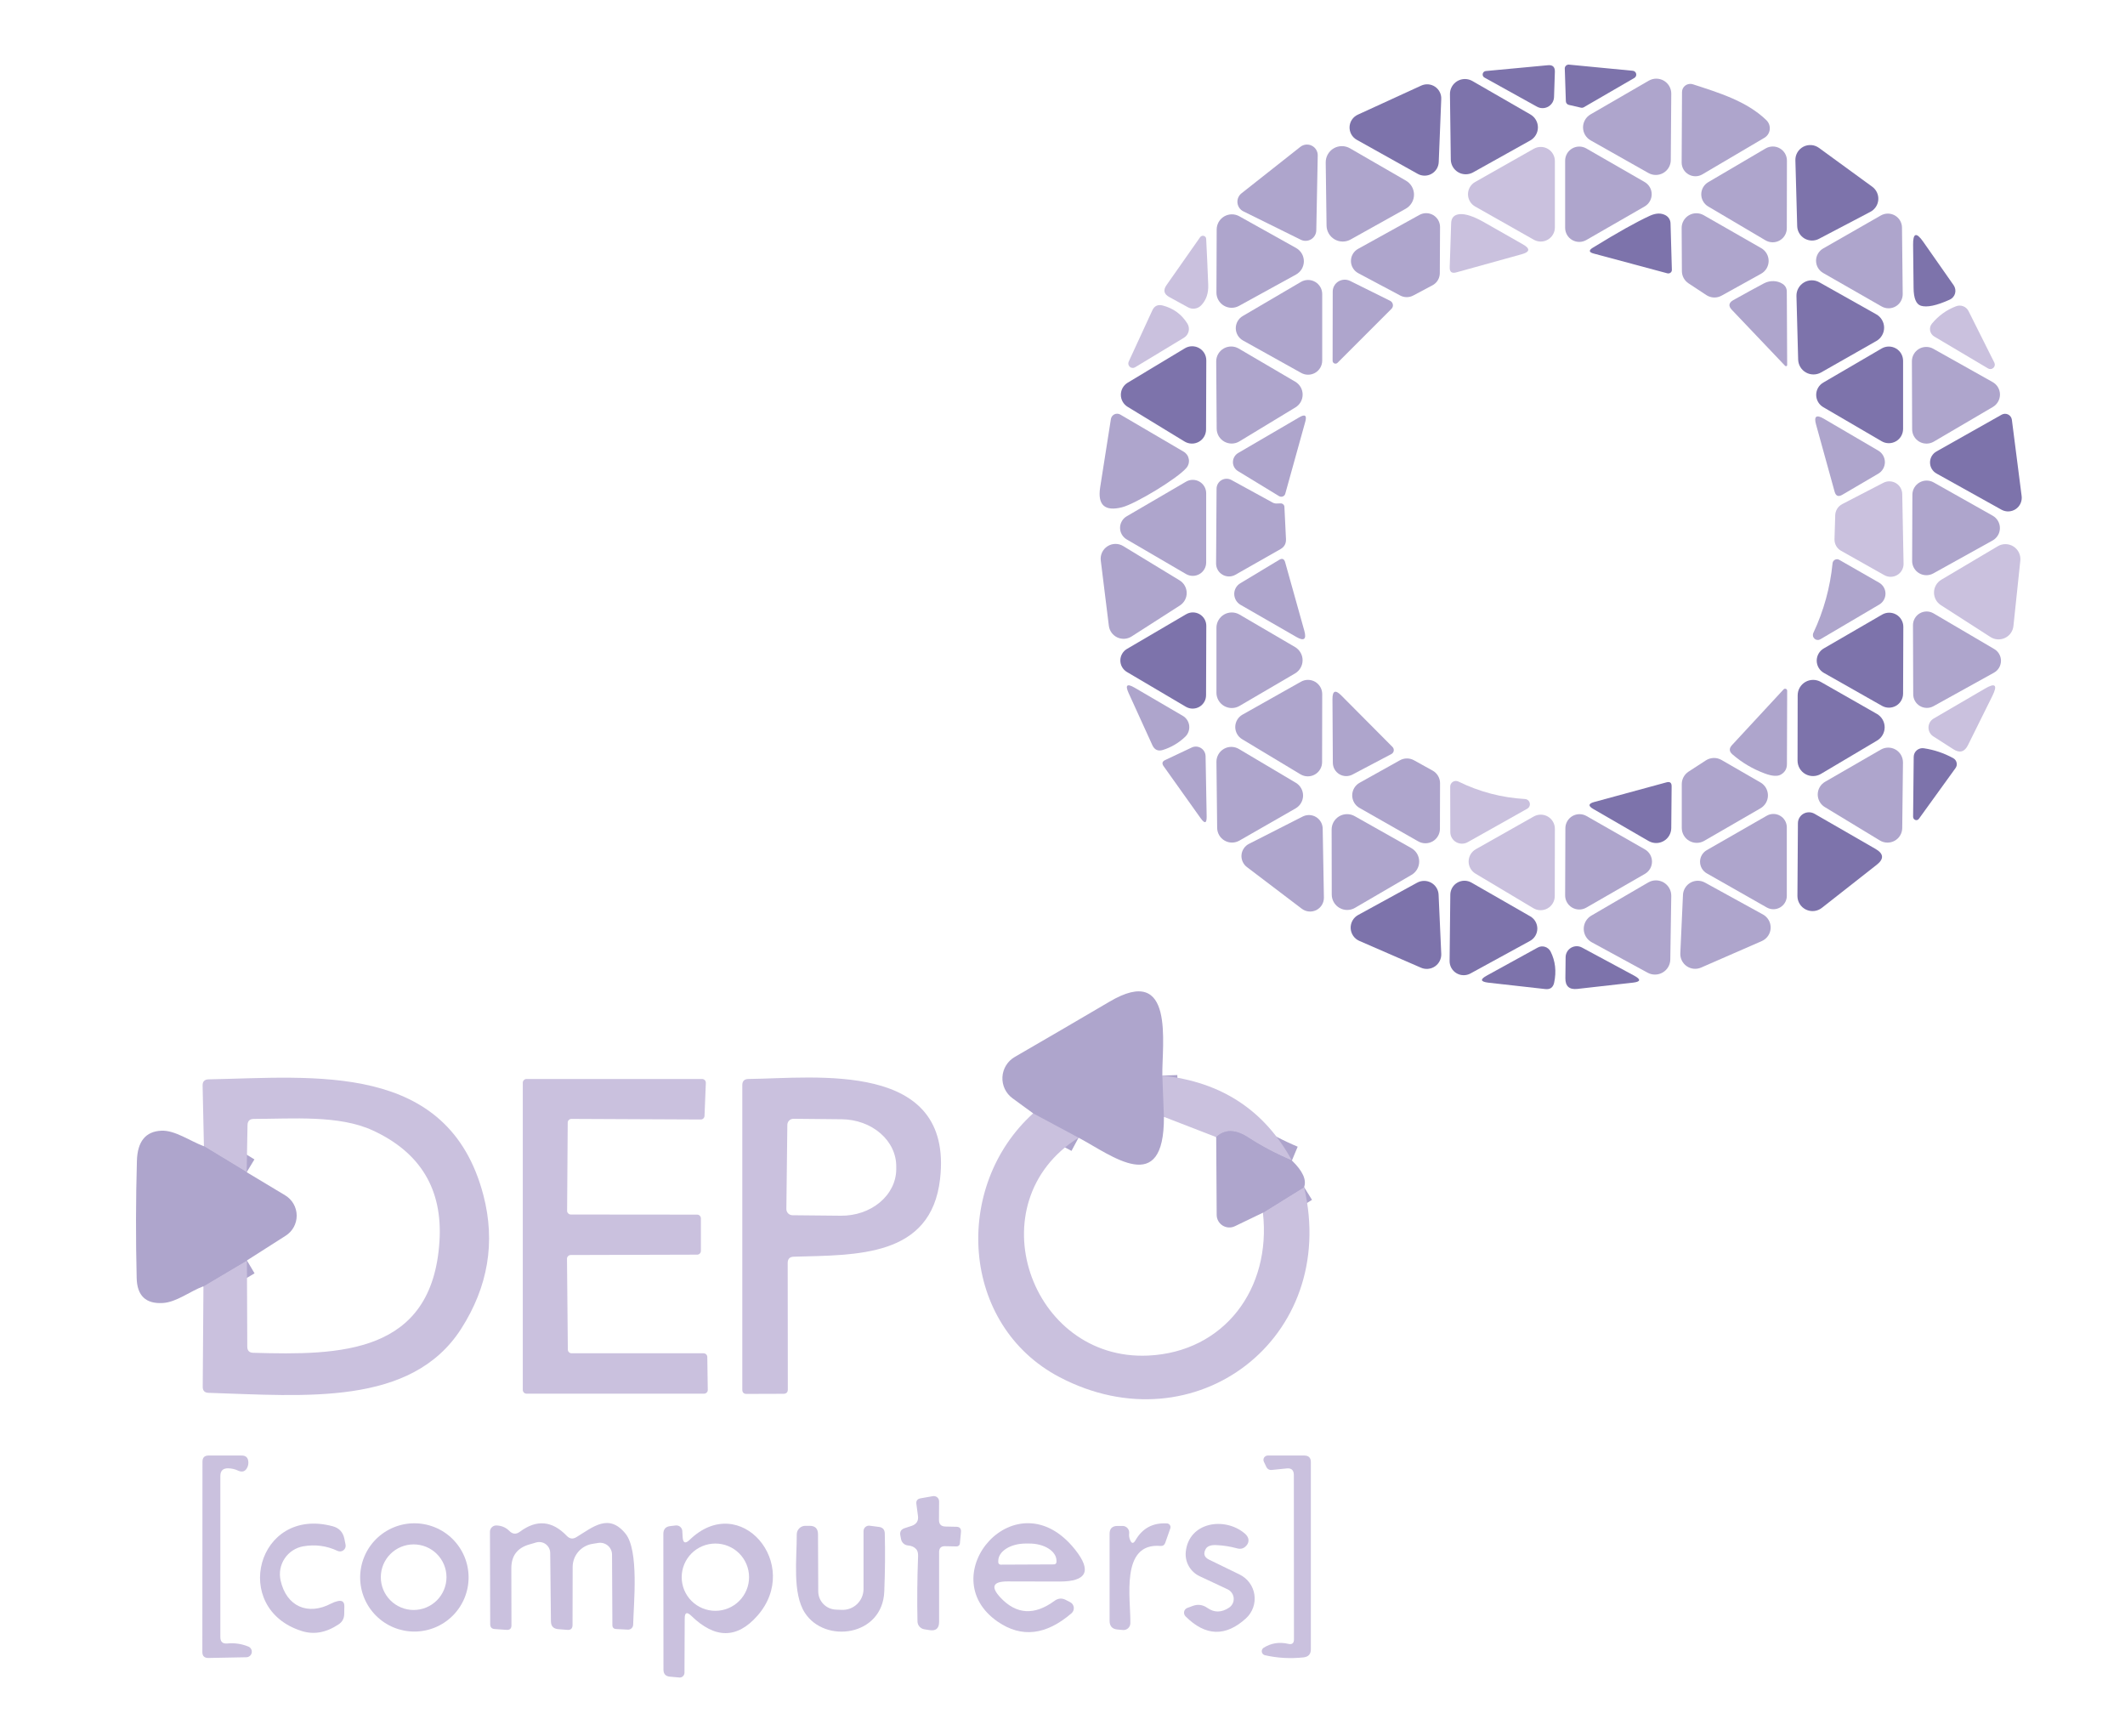 <svg width="142" height="116" viewBox="0 0 142 116" fill="none" xmlns="http://www.w3.org/2000/svg">
<path d="M77.672 71.864L77.777 74.619" stroke="#AEA5CC" stroke-width="2"/>
<path d="M72.073 76.012L69.04 74.385" stroke="#AEA5CC" stroke-width="2"/>
<path d="M86.33 77.535C85.302 77.105 84.337 76.598 83.433 76.012C82.567 75.443 81.847 75.43 81.271 75.972" stroke="#AEA5CC" stroke-width="2"/>
<path d="M84.393 81.023L87.145 79.315" stroke="#AEA5CC" stroke-width="2"/>
<path d="M13.595 85.937L16.5 84.213" stroke="#AEA5CC" stroke-width="2"/>
<path d="M16.483 78.316L13.627 76.584" stroke="#AEA5CC" stroke-width="2"/>
<path d="M99.206 5.188C99.16 5.165 99.122 5.128 99.099 5.081C99.076 5.035 99.07 4.983 99.08 4.932C99.09 4.881 99.117 4.836 99.156 4.802C99.194 4.768 99.244 4.748 99.295 4.745L103.434 4.358C103.757 4.326 103.913 4.473 103.902 4.801L103.846 6.493C103.84 6.623 103.801 6.75 103.733 6.861C103.664 6.972 103.568 7.064 103.454 7.128C103.34 7.191 103.212 7.225 103.081 7.225C102.951 7.226 102.822 7.192 102.708 7.129L99.206 5.188Z" fill="#7D73AB"/>
<path d="M109.219 5.204L105.83 7.169C105.774 7.2 105.707 7.209 105.645 7.194L104.838 7.008C104.782 6.996 104.732 6.966 104.696 6.922C104.659 6.878 104.638 6.824 104.636 6.767L104.564 4.584C104.562 4.547 104.569 4.51 104.583 4.477C104.597 4.443 104.618 4.412 104.645 4.387C104.671 4.362 104.703 4.343 104.738 4.331C104.773 4.319 104.809 4.314 104.846 4.318L109.114 4.729C109.167 4.735 109.217 4.758 109.257 4.794C109.296 4.83 109.324 4.877 109.335 4.929C109.347 4.981 109.342 5.036 109.321 5.085C109.3 5.134 109.265 5.176 109.219 5.204Z" fill="#7D73AB"/>
<path d="M102.256 9.385L98.432 11.52C98.28 11.603 98.11 11.646 97.937 11.644C97.764 11.642 97.594 11.596 97.445 11.509C97.295 11.422 97.171 11.298 97.083 11.149C96.996 10.999 96.949 10.83 96.947 10.658L96.891 6.291C96.888 6.115 96.933 5.941 97.02 5.787C97.107 5.634 97.233 5.506 97.385 5.417C97.538 5.327 97.711 5.28 97.888 5.279C98.065 5.279 98.238 5.325 98.391 5.413L102.264 7.645C102.418 7.732 102.546 7.859 102.635 8.013C102.723 8.166 102.77 8.34 102.769 8.517C102.768 8.694 102.72 8.868 102.63 9.02C102.54 9.173 102.411 9.298 102.256 9.385Z" fill="#7D73AB"/>
<path d="M111.68 6.259L111.648 10.69C111.648 10.864 111.602 11.036 111.515 11.187C111.428 11.339 111.303 11.465 111.152 11.553C111 11.641 110.829 11.688 110.654 11.689C110.479 11.69 110.307 11.646 110.155 11.56L106.29 9.377C106.137 9.29 106.01 9.164 105.921 9.013C105.832 8.861 105.785 8.689 105.784 8.513C105.784 8.337 105.829 8.165 105.917 8.012C106.004 7.86 106.13 7.733 106.282 7.645L110.179 5.389C110.332 5.301 110.505 5.255 110.681 5.255C110.857 5.256 111.03 5.302 111.182 5.39C111.334 5.479 111.46 5.605 111.548 5.758C111.635 5.911 111.681 6.083 111.68 6.259Z" fill="#AEA5CC"/>
<path d="M94.737 11.616L90.67 9.344C90.517 9.26 90.39 9.135 90.304 8.983C90.218 8.831 90.176 8.657 90.182 8.483C90.189 8.308 90.244 8.139 90.342 7.994C90.439 7.848 90.576 7.733 90.735 7.661L94.971 5.719C95.118 5.652 95.279 5.623 95.441 5.635C95.602 5.648 95.757 5.702 95.891 5.791C96.026 5.881 96.135 6.004 96.208 6.148C96.282 6.292 96.317 6.452 96.31 6.614L96.141 10.835C96.133 10.995 96.085 11.152 96.001 11.289C95.916 11.425 95.798 11.538 95.657 11.617C95.516 11.695 95.358 11.736 95.197 11.736C95.036 11.736 94.877 11.695 94.737 11.616Z" fill="#7D73AB"/>
<path d="M113.124 5.631C114.826 6.187 116.722 6.751 118.037 8.031C118.12 8.112 118.183 8.21 118.221 8.319C118.26 8.427 118.273 8.543 118.26 8.656C118.246 8.77 118.207 8.879 118.145 8.975C118.082 9.07 117.999 9.15 117.9 9.208L113.761 11.648C113.622 11.731 113.463 11.775 113.301 11.776C113.138 11.777 112.979 11.736 112.838 11.656C112.697 11.575 112.58 11.46 112.498 11.32C112.417 11.18 112.374 11.021 112.374 10.859L112.398 6.154C112.397 6.068 112.417 5.982 112.456 5.905C112.496 5.827 112.553 5.76 112.624 5.709C112.695 5.658 112.777 5.624 112.864 5.611C112.951 5.597 113.04 5.604 113.124 5.631Z" fill="#AEA5CC"/>
<path d="M82.965 12.913L86.894 9.812C87.001 9.728 87.13 9.676 87.266 9.662C87.401 9.648 87.538 9.673 87.659 9.734C87.781 9.795 87.883 9.889 87.953 10.005C88.024 10.122 88.059 10.256 88.056 10.392L87.959 15.386C87.957 15.507 87.924 15.626 87.864 15.731C87.803 15.837 87.717 15.925 87.613 15.988C87.509 16.05 87.391 16.086 87.269 16.09C87.148 16.095 87.027 16.069 86.918 16.014L83.086 14.121C82.977 14.067 82.884 13.987 82.815 13.887C82.746 13.787 82.703 13.671 82.691 13.551C82.679 13.43 82.698 13.308 82.746 13.197C82.794 13.085 82.869 12.988 82.965 12.913Z" fill="#AEA5CC"/>
<path d="M93.938 13.944L90.259 15.998C90.095 16.091 89.91 16.139 89.723 16.138C89.535 16.138 89.35 16.088 89.187 15.995C89.025 15.901 88.889 15.767 88.794 15.605C88.699 15.443 88.647 15.26 88.645 15.072L88.589 10.859C88.586 10.668 88.634 10.48 88.728 10.314C88.821 10.147 88.958 10.009 89.122 9.912C89.287 9.816 89.475 9.764 89.666 9.764C89.857 9.763 90.045 9.813 90.21 9.908L93.946 12.067C94.112 12.162 94.249 12.299 94.345 12.464C94.44 12.63 94.49 12.817 94.489 13.008C94.488 13.199 94.437 13.386 94.34 13.55C94.243 13.715 94.104 13.851 93.938 13.944Z" fill="#AEA5CC"/>
<path d="M102.49 16.014L98.577 13.799C98.431 13.717 98.309 13.598 98.225 13.454C98.14 13.309 98.096 13.145 98.096 12.977C98.096 12.81 98.14 12.646 98.225 12.502C98.309 12.357 98.431 12.238 98.577 12.156L102.49 9.941C102.634 9.859 102.797 9.816 102.962 9.817C103.128 9.817 103.29 9.862 103.433 9.945C103.576 10.028 103.695 10.147 103.777 10.291C103.86 10.434 103.903 10.597 103.902 10.762V15.193C103.903 15.358 103.86 15.521 103.777 15.664C103.695 15.808 103.576 15.927 103.433 16.01C103.29 16.093 103.128 16.138 102.962 16.138C102.797 16.139 102.634 16.096 102.49 16.014Z" fill="#CAC1DE"/>
<path d="M106 9.916L109.905 12.164C110.047 12.247 110.165 12.366 110.247 12.508C110.329 12.651 110.372 12.813 110.372 12.977C110.372 13.142 110.329 13.304 110.247 13.447C110.165 13.589 110.047 13.708 109.905 13.791L106 16.039C105.857 16.12 105.694 16.163 105.53 16.163C105.365 16.162 105.203 16.119 105.06 16.036C104.917 15.954 104.798 15.836 104.716 15.694C104.633 15.551 104.589 15.39 104.588 15.225V10.73C104.589 10.565 104.633 10.404 104.716 10.261C104.798 10.119 104.917 10.001 105.06 9.919C105.203 9.836 105.365 9.793 105.53 9.792C105.694 9.792 105.857 9.835 106 9.916Z" fill="#AEA5CC"/>
<path d="M117.973 16.055L114.14 13.791C114 13.707 113.885 13.588 113.805 13.445C113.725 13.303 113.683 13.143 113.684 12.979C113.685 12.816 113.728 12.656 113.809 12.514C113.891 12.373 114.008 12.255 114.149 12.172L117.989 9.916C118.133 9.832 118.297 9.788 118.463 9.788C118.63 9.787 118.794 9.831 118.938 9.915C119.083 9.998 119.202 10.118 119.285 10.263C119.368 10.408 119.41 10.572 119.409 10.738L119.401 15.241C119.402 15.408 119.358 15.572 119.274 15.717C119.191 15.862 119.07 15.981 118.925 16.064C118.78 16.147 118.615 16.19 118.448 16.188C118.28 16.186 118.116 16.14 117.973 16.055Z" fill="#AEA5CC"/>
<path d="M120.095 15.104L119.974 10.714C119.968 10.528 120.014 10.344 120.108 10.183C120.202 10.022 120.339 9.891 120.504 9.804C120.669 9.718 120.855 9.679 121.041 9.693C121.227 9.707 121.405 9.774 121.555 9.884L125.113 12.478C125.249 12.578 125.357 12.71 125.427 12.863C125.497 13.016 125.527 13.184 125.514 13.351C125.501 13.519 125.446 13.681 125.353 13.821C125.26 13.961 125.133 14.076 124.984 14.154L121.547 15.958C121.398 16.036 121.231 16.075 121.062 16.071C120.894 16.067 120.729 16.019 120.583 15.934C120.438 15.848 120.317 15.727 120.232 15.582C120.146 15.437 120.099 15.273 120.095 15.104Z" fill="#7D73AB"/>
<path d="M82.82 14.452L86.612 16.57C86.769 16.659 86.9 16.788 86.991 16.944C87.082 17.101 87.129 17.278 87.129 17.459C87.128 17.639 87.079 17.817 86.987 17.972C86.894 18.127 86.762 18.255 86.604 18.343L82.796 20.437C82.64 20.523 82.465 20.566 82.288 20.564C82.111 20.561 81.937 20.512 81.785 20.422C81.632 20.331 81.506 20.203 81.418 20.048C81.331 19.894 81.286 19.72 81.287 19.543L81.303 15.338C81.303 15.16 81.349 14.986 81.437 14.831C81.525 14.677 81.653 14.549 81.806 14.459C81.96 14.37 82.134 14.322 82.312 14.32C82.49 14.319 82.665 14.364 82.82 14.452Z" fill="#AEA5CC"/>
<path d="M95.713 19.067L94.438 19.744C94.304 19.815 94.154 19.853 94.002 19.853C93.85 19.853 93.701 19.815 93.567 19.744L90.767 18.254C90.62 18.176 90.496 18.059 90.41 17.917C90.323 17.775 90.276 17.612 90.275 17.445C90.273 17.279 90.316 17.115 90.4 16.971C90.484 16.827 90.605 16.708 90.751 16.627L94.858 14.355C94.999 14.278 95.158 14.239 95.319 14.242C95.48 14.245 95.637 14.29 95.775 14.372C95.914 14.454 96.028 14.571 96.108 14.71C96.187 14.85 96.229 15.008 96.229 15.169L96.213 18.254C96.212 18.422 96.164 18.587 96.076 18.73C95.988 18.873 95.862 18.99 95.713 19.067Z" fill="#AEA5CC"/>
<path d="M99.109 14.814C100.045 15.346 100.927 15.848 101.756 16.32C102.272 16.61 102.245 16.833 101.675 16.989L97.318 18.198C97.012 18.283 96.864 18.168 96.875 17.851L96.971 14.911C96.982 14.54 97.176 14.339 97.552 14.307C97.934 14.28 98.453 14.449 99.109 14.814Z" fill="#CAC1DE"/>
<path d="M106.444 16.546C108.084 15.537 109.356 14.825 110.26 14.411C110.663 14.229 111.013 14.221 111.309 14.387C111.405 14.442 111.485 14.52 111.541 14.614C111.598 14.709 111.629 14.817 111.631 14.927L111.72 18.028C111.722 18.064 111.714 18.1 111.699 18.133C111.684 18.166 111.661 18.195 111.632 18.217C111.603 18.24 111.569 18.256 111.532 18.263C111.496 18.271 111.458 18.271 111.422 18.262L106.5 16.941C106.172 16.855 106.153 16.723 106.444 16.546Z" fill="#7D73AB"/>
<path d="M113.85 14.379L117.69 16.578C117.843 16.665 117.969 16.791 118.056 16.942C118.143 17.094 118.188 17.266 118.187 17.441C118.185 17.616 118.137 17.787 118.047 17.937C117.957 18.087 117.828 18.21 117.674 18.294L115.044 19.752C114.886 19.84 114.707 19.883 114.526 19.876C114.345 19.869 114.17 19.812 114.019 19.712L112.833 18.931C112.698 18.842 112.587 18.721 112.51 18.579C112.432 18.437 112.391 18.279 112.39 18.117L112.374 15.233C112.373 15.06 112.418 14.89 112.504 14.741C112.591 14.591 112.715 14.466 112.864 14.38C113.014 14.293 113.184 14.248 113.357 14.248C113.53 14.247 113.7 14.293 113.85 14.379Z" fill="#AEA5CC"/>
<path d="M121.829 16.602L125.686 14.395C125.829 14.314 125.99 14.271 126.154 14.271C126.318 14.271 126.48 14.314 126.622 14.395C126.765 14.477 126.884 14.594 126.967 14.735C127.051 14.876 127.096 15.037 127.098 15.201L127.146 19.639C127.149 19.807 127.107 19.971 127.025 20.117C126.943 20.263 126.824 20.384 126.679 20.469C126.535 20.553 126.37 20.598 126.203 20.598C126.035 20.598 125.871 20.553 125.726 20.469L121.829 18.238C121.685 18.155 121.565 18.036 121.482 17.893C121.399 17.749 121.355 17.586 121.355 17.42C121.355 17.254 121.399 17.091 121.482 16.948C121.565 16.804 121.685 16.685 121.829 16.602Z" fill="#AEA5CC"/>
<path d="M80.738 19.027C80.76 19.591 80.604 20.048 80.27 20.397C80.16 20.514 80.013 20.591 79.854 20.615C79.695 20.64 79.532 20.611 79.391 20.534L78.141 19.849C77.775 19.65 77.713 19.382 77.955 19.043L80.198 15.845C80.226 15.808 80.264 15.78 80.309 15.764C80.353 15.749 80.401 15.748 80.445 15.76C80.489 15.772 80.528 15.798 80.556 15.834C80.584 15.869 80.6 15.913 80.601 15.958C80.65 16.903 80.695 17.926 80.738 19.027Z" fill="#CAC1DE"/>
<path d="M128.51 16.143L130.551 19.059C130.605 19.138 130.641 19.227 130.658 19.321C130.674 19.414 130.669 19.51 130.645 19.602C130.62 19.693 130.576 19.777 130.515 19.849C130.454 19.921 130.379 19.979 130.293 20.018C129.416 20.416 128.773 20.552 128.365 20.429C128.042 20.327 127.878 19.929 127.872 19.237C127.862 18.286 127.851 17.328 127.84 16.361C127.829 15.566 128.053 15.493 128.51 16.143Z" fill="#7D73AB"/>
<path d="M88.355 19.648V24.094C88.354 24.258 88.311 24.419 88.229 24.562C88.148 24.704 88.03 24.823 87.888 24.906C87.746 24.989 87.585 25.033 87.421 25.035C87.256 25.037 87.094 24.996 86.951 24.916L83.062 22.749C82.917 22.668 82.796 22.55 82.711 22.407C82.626 22.264 82.581 22.102 82.579 21.936C82.578 21.77 82.62 21.607 82.702 21.462C82.784 21.318 82.903 21.198 83.046 21.114L86.935 18.834C87.078 18.75 87.241 18.706 87.407 18.705C87.573 18.705 87.737 18.748 87.88 18.83C88.025 18.913 88.144 19.032 88.228 19.175C88.311 19.319 88.355 19.482 88.355 19.648Z" fill="#AEA5CC"/>
<path d="M89.379 24.239C89.352 24.266 89.318 24.285 89.28 24.292C89.243 24.3 89.204 24.296 89.168 24.281C89.133 24.267 89.102 24.242 89.081 24.21C89.06 24.178 89.049 24.14 89.049 24.102L89.057 19.486C89.056 19.35 89.09 19.216 89.156 19.098C89.222 18.979 89.318 18.878 89.434 18.806C89.55 18.735 89.684 18.694 89.821 18.687C89.958 18.681 90.095 18.709 90.219 18.769L92.897 20.099C92.944 20.123 92.985 20.159 93.016 20.201C93.047 20.244 93.068 20.294 93.077 20.345C93.085 20.397 93.082 20.45 93.066 20.499C93.05 20.549 93.023 20.594 92.986 20.63L89.379 24.239Z" fill="#AEA5CC"/>
<path d="M115.827 20.05C116.607 19.615 117.295 19.239 117.892 18.922C118.296 18.713 118.796 18.745 119.127 18.971C119.31 19.094 119.401 19.269 119.401 19.494L119.425 24.376C119.427 24.394 119.423 24.412 119.414 24.427C119.405 24.442 119.391 24.453 119.374 24.46C119.358 24.466 119.34 24.467 119.323 24.462C119.306 24.457 119.291 24.447 119.28 24.433L115.73 20.703C115.483 20.445 115.515 20.227 115.827 20.05Z" fill="#AEA5CC"/>
<path d="M125.388 22.781L121.692 24.884C121.538 24.971 121.364 25.018 121.187 25.018C121.01 25.019 120.835 24.974 120.681 24.887C120.526 24.8 120.397 24.675 120.306 24.523C120.214 24.371 120.164 24.199 120.159 24.022L120.046 19.776C120.042 19.596 120.085 19.417 120.172 19.259C120.259 19.101 120.387 18.968 120.542 18.875C120.696 18.781 120.873 18.731 121.054 18.728C121.235 18.725 121.414 18.77 121.571 18.858L125.38 21.001C125.538 21.089 125.669 21.218 125.761 21.374C125.853 21.53 125.902 21.708 125.903 21.889C125.904 22.07 125.857 22.248 125.766 22.404C125.676 22.561 125.545 22.691 125.388 22.781Z" fill="#7D73AB"/>
<path d="M75.841 24.545C75.786 24.576 75.724 24.588 75.662 24.581C75.6 24.574 75.541 24.548 75.495 24.506C75.449 24.464 75.417 24.409 75.403 24.348C75.39 24.287 75.397 24.224 75.421 24.167L77.003 20.735C77.142 20.434 77.376 20.327 77.705 20.413C78.415 20.601 78.96 21.001 79.342 21.613C79.391 21.69 79.424 21.776 79.439 21.866C79.453 21.955 79.45 22.047 79.429 22.136C79.408 22.224 79.37 22.308 79.316 22.381C79.262 22.454 79.195 22.517 79.117 22.564L75.841 24.545Z" fill="#CAC1DE"/>
<path d="M131.544 20.783L133.27 24.231C133.298 24.289 133.307 24.354 133.295 24.416C133.283 24.479 133.251 24.536 133.204 24.579C133.157 24.623 133.097 24.65 133.034 24.657C132.97 24.664 132.906 24.65 132.851 24.618L129.252 22.483C129.18 22.44 129.118 22.382 129.071 22.313C129.023 22.244 128.991 22.166 128.976 22.085C128.962 22.003 128.965 21.919 128.986 21.839C129.008 21.759 129.046 21.684 129.099 21.621C129.54 21.089 130.078 20.703 130.713 20.461C130.866 20.402 131.037 20.402 131.191 20.462C131.344 20.521 131.47 20.636 131.544 20.783Z" fill="#CAC1DE"/>
<path d="M79.157 29.499L75.349 27.179C75.211 27.095 75.097 26.976 75.018 26.834C74.939 26.693 74.898 26.534 74.899 26.372C74.9 26.21 74.942 26.051 75.022 25.91C75.103 25.769 75.218 25.652 75.357 25.568L79.173 23.273C79.317 23.185 79.482 23.137 79.65 23.134C79.819 23.132 79.985 23.174 80.131 23.257C80.278 23.34 80.399 23.461 80.484 23.607C80.567 23.752 80.611 23.918 80.609 24.086L80.593 28.694C80.593 28.861 80.549 29.026 80.464 29.171C80.38 29.315 80.258 29.435 80.112 29.517C79.965 29.599 79.8 29.641 79.632 29.637C79.464 29.634 79.3 29.587 79.157 29.499Z" fill="#7D73AB"/>
<path d="M82.779 23.289L86.555 25.504C86.705 25.592 86.828 25.717 86.915 25.867C87.001 26.017 87.047 26.187 87.047 26.36C87.048 26.532 87.004 26.703 86.919 26.854C86.834 27.004 86.712 27.13 86.564 27.22L82.82 29.491C82.669 29.582 82.496 29.632 82.32 29.635C82.144 29.637 81.97 29.594 81.816 29.508C81.662 29.422 81.533 29.297 81.443 29.146C81.353 28.994 81.305 28.822 81.303 28.646L81.271 24.151C81.27 23.974 81.317 23.801 81.405 23.648C81.494 23.496 81.621 23.369 81.774 23.282C81.928 23.194 82.101 23.149 82.278 23.15C82.454 23.151 82.627 23.199 82.779 23.289Z" fill="#AEA5CC"/>
<path d="M125.743 29.483L121.838 27.204C121.694 27.12 121.574 27 121.491 26.856C121.408 26.712 121.364 26.548 121.364 26.382C121.364 26.216 121.408 26.052 121.491 25.908C121.574 25.764 121.694 25.644 121.838 25.56L125.743 23.28C125.887 23.197 126.051 23.153 126.218 23.153C126.385 23.153 126.549 23.197 126.694 23.28C126.839 23.363 126.959 23.483 127.043 23.628C127.126 23.772 127.17 23.936 127.171 24.102V28.662C127.17 28.828 127.126 28.992 127.043 29.136C126.959 29.281 126.839 29.401 126.694 29.484C126.549 29.567 126.385 29.611 126.218 29.611C126.051 29.611 125.887 29.567 125.743 29.483Z" fill="#7D73AB"/>
<path d="M127.776 28.678L127.76 24.142C127.759 23.974 127.802 23.809 127.886 23.662C127.969 23.516 128.09 23.394 128.236 23.309C128.381 23.225 128.546 23.179 128.715 23.179C128.884 23.178 129.05 23.221 129.196 23.305L133.157 25.528C133.304 25.611 133.426 25.731 133.512 25.875C133.597 26.02 133.643 26.185 133.645 26.353C133.646 26.521 133.604 26.687 133.521 26.833C133.438 26.98 133.318 27.102 133.174 27.188L129.22 29.508C129.074 29.593 128.908 29.638 128.739 29.638C128.57 29.639 128.404 29.595 128.257 29.511C128.111 29.426 127.989 29.305 127.904 29.159C127.82 29.012 127.776 28.847 127.776 28.678Z" fill="#AEA5CC"/>
<path d="M79.278 31.264C78.665 31.98 75.889 33.656 74.986 33.89C73.824 34.185 73.334 33.742 73.517 32.56L74.235 27.993C74.246 27.926 74.273 27.863 74.313 27.809C74.354 27.755 74.407 27.711 74.468 27.682C74.529 27.652 74.596 27.638 74.664 27.641C74.732 27.643 74.798 27.662 74.857 27.695L79.092 30.176C79.184 30.229 79.262 30.301 79.323 30.387C79.383 30.474 79.423 30.573 79.441 30.676C79.459 30.78 79.453 30.887 79.425 30.988C79.397 31.09 79.347 31.184 79.278 31.264Z" fill="#AEA5CC"/>
<path d="M82.739 30.265L86.838 27.872C87.209 27.657 87.338 27.757 87.225 28.17L85.886 32.987C85.875 33.028 85.855 33.066 85.826 33.097C85.798 33.128 85.763 33.153 85.723 33.168C85.683 33.184 85.64 33.19 85.597 33.187C85.554 33.183 85.512 33.17 85.474 33.149L82.723 31.473C82.62 31.41 82.534 31.322 82.476 31.215C82.417 31.11 82.387 30.99 82.389 30.868C82.39 30.747 82.424 30.627 82.485 30.521C82.546 30.416 82.634 30.327 82.739 30.265Z" fill="#AEA5CC"/>
<path d="M133.754 34.059L129.414 31.642C129.28 31.57 129.169 31.463 129.091 31.333C129.013 31.203 128.972 31.055 128.971 30.904C128.97 30.752 129.01 30.603 129.086 30.472C129.163 30.342 129.273 30.234 129.406 30.16L133.762 27.703C133.828 27.667 133.901 27.648 133.975 27.646C134.05 27.645 134.124 27.661 134.19 27.694C134.257 27.728 134.315 27.777 134.358 27.837C134.402 27.898 134.43 27.968 134.44 28.041L135.094 33.149C135.114 33.314 135.088 33.483 135.019 33.635C134.95 33.787 134.84 33.917 134.702 34.011C134.563 34.105 134.402 34.159 134.235 34.168C134.068 34.176 133.901 34.139 133.754 34.059Z" fill="#7D73AB"/>
<path d="M123.104 33.06C122.846 33.21 122.677 33.141 122.596 32.851L121.353 28.356C121.203 27.813 121.372 27.684 121.862 27.969L125.509 30.104C125.644 30.182 125.757 30.295 125.835 30.431C125.913 30.567 125.955 30.72 125.955 30.877C125.955 31.034 125.913 31.187 125.835 31.323C125.757 31.459 125.644 31.572 125.509 31.65L123.104 33.06Z" fill="#AEA5CC"/>
<path d="M79.254 38.352L75.292 36.041C75.156 35.962 75.044 35.849 74.966 35.713C74.887 35.578 74.846 35.424 74.846 35.267C74.846 35.111 74.887 34.957 74.966 34.821C75.044 34.685 75.156 34.572 75.292 34.494L79.254 32.182C79.39 32.102 79.545 32.06 79.702 32.06C79.86 32.059 80.015 32.1 80.152 32.179C80.288 32.257 80.402 32.37 80.481 32.507C80.56 32.643 80.601 32.798 80.601 32.955V37.579C80.601 37.737 80.56 37.891 80.481 38.028C80.402 38.164 80.288 38.277 80.152 38.356C80.015 38.434 79.86 38.475 79.702 38.475C79.545 38.474 79.39 38.432 79.254 38.352Z" fill="#AEA5CC"/>
<path d="M85.321 33.64C85.407 33.635 85.49 33.632 85.571 33.632C85.604 33.631 85.637 33.636 85.668 33.647C85.698 33.658 85.727 33.675 85.751 33.697C85.774 33.719 85.794 33.745 85.807 33.774C85.821 33.803 85.828 33.834 85.829 33.866L85.934 36.024C85.945 36.32 85.824 36.54 85.571 36.685L82.554 38.401C82.422 38.476 82.274 38.515 82.122 38.514C81.971 38.513 81.823 38.473 81.692 38.397C81.561 38.321 81.453 38.213 81.378 38.082C81.302 37.951 81.263 37.803 81.263 37.652L81.295 32.649C81.296 32.533 81.327 32.42 81.385 32.32C81.443 32.22 81.526 32.136 81.626 32.078C81.726 32.02 81.84 31.988 81.956 31.986C82.072 31.985 82.186 32.013 82.287 32.069L85.039 33.576C85.123 33.623 85.221 33.645 85.321 33.64Z" fill="#AEA5CC"/>
<path d="M122.588 36.016L122.636 34.421C122.641 34.267 122.687 34.117 122.769 33.987C122.851 33.857 122.967 33.751 123.104 33.68L125.856 32.255C125.986 32.187 126.131 32.155 126.278 32.159C126.424 32.164 126.567 32.205 126.693 32.28C126.819 32.355 126.924 32.461 126.998 32.587C127.071 32.714 127.111 32.857 127.114 33.004L127.203 37.66C127.206 37.812 127.168 37.962 127.094 38.096C127.02 38.229 126.912 38.34 126.781 38.417C126.649 38.495 126.5 38.537 126.347 38.538C126.195 38.54 126.045 38.501 125.912 38.425L123.024 36.798C122.886 36.72 122.773 36.606 122.696 36.468C122.62 36.33 122.582 36.174 122.588 36.016Z" fill="#CAC1DE"/>
<path d="M129.212 32.23L133.157 34.454C133.305 34.537 133.427 34.658 133.512 34.804C133.597 34.95 133.642 35.117 133.641 35.286C133.64 35.455 133.594 35.621 133.508 35.766C133.421 35.911 133.298 36.031 133.149 36.113L129.188 38.312C129.043 38.392 128.88 38.433 128.715 38.43C128.549 38.428 128.387 38.383 128.245 38.299C128.103 38.215 127.984 38.096 127.902 37.953C127.82 37.81 127.776 37.648 127.776 37.483L127.792 33.052C127.793 32.886 127.837 32.724 127.921 32.581C128.004 32.438 128.123 32.319 128.267 32.236C128.41 32.153 128.573 32.108 128.739 32.108C128.904 32.107 129.068 32.149 129.212 32.23Z" fill="#AEA5CC"/>
<path d="M74.098 41.816L73.558 37.45C73.535 37.266 73.565 37.078 73.644 36.91C73.723 36.741 73.848 36.599 74.005 36.498C74.161 36.397 74.343 36.342 74.529 36.339C74.716 36.337 74.899 36.387 75.058 36.484L78.818 38.771C78.963 38.858 79.083 38.98 79.167 39.127C79.251 39.273 79.297 39.438 79.299 39.606C79.302 39.775 79.261 39.941 79.181 40.09C79.101 40.238 78.984 40.364 78.842 40.455L75.615 42.525C75.474 42.615 75.313 42.667 75.146 42.678C74.98 42.689 74.813 42.657 74.662 42.587C74.51 42.516 74.379 42.408 74.281 42.274C74.183 42.139 74.12 41.982 74.098 41.816Z" fill="#AEA5CC"/>
<path d="M129.728 38.731L133.504 36.492C133.664 36.398 133.846 36.351 134.031 36.355C134.216 36.359 134.397 36.414 134.552 36.514C134.708 36.614 134.832 36.756 134.912 36.922C134.992 37.089 135.024 37.275 135.005 37.458L134.545 41.824C134.527 41.995 134.466 42.157 134.367 42.297C134.268 42.437 134.135 42.549 133.98 42.622C133.826 42.696 133.655 42.728 133.484 42.717C133.313 42.706 133.148 42.651 133.004 42.557L129.696 40.431C129.553 40.339 129.435 40.211 129.355 40.061C129.274 39.911 129.234 39.742 129.237 39.572C129.24 39.402 129.287 39.235 129.373 39.088C129.459 38.941 129.581 38.818 129.728 38.731Z" fill="#CAC1DE"/>
<path d="M85.483 37.402C85.681 37.284 85.813 37.337 85.878 37.563L87.161 42.147C87.317 42.716 87.139 42.853 86.628 42.557L82.893 40.407C82.767 40.333 82.663 40.228 82.59 40.103C82.517 39.977 82.477 39.835 82.476 39.69C82.474 39.546 82.51 39.404 82.58 39.278C82.651 39.152 82.753 39.047 82.876 38.973L85.483 37.402Z" fill="#AEA5CC"/>
<path d="M125.581 40.391L121.644 42.711C121.583 42.747 121.512 42.763 121.441 42.756C121.37 42.749 121.303 42.719 121.251 42.671C121.198 42.623 121.162 42.559 121.149 42.49C121.136 42.42 121.145 42.348 121.176 42.284C121.87 40.807 122.297 39.255 122.459 37.627C122.464 37.579 122.482 37.532 122.51 37.491C122.538 37.451 122.576 37.418 122.62 37.396C122.664 37.373 122.713 37.362 122.762 37.363C122.811 37.364 122.86 37.378 122.903 37.402L125.573 38.932C125.701 39.007 125.807 39.112 125.881 39.24C125.955 39.367 125.994 39.512 125.995 39.659C125.996 39.806 125.958 39.952 125.885 40.08C125.813 40.208 125.708 40.315 125.581 40.391Z" fill="#AEA5CC"/>
<path d="M79.246 47.222L75.3 44.894C75.167 44.814 75.057 44.701 74.98 44.565C74.904 44.43 74.864 44.277 74.865 44.122C74.866 43.967 74.907 43.814 74.985 43.68C75.063 43.545 75.174 43.433 75.308 43.355L79.254 41.043C79.39 40.962 79.546 40.918 79.705 40.916C79.864 40.915 80.02 40.955 80.158 41.034C80.296 41.113 80.41 41.227 80.49 41.364C80.569 41.502 80.61 41.658 80.609 41.816L80.593 46.448C80.593 46.606 80.552 46.761 80.473 46.897C80.394 47.033 80.281 47.146 80.144 47.225C80.007 47.303 79.852 47.344 79.694 47.344C79.537 47.343 79.382 47.301 79.246 47.222Z" fill="#7D73AB"/>
<path d="M82.828 41.059L86.531 43.226C86.687 43.316 86.816 43.445 86.906 43.601C86.996 43.756 87.044 43.933 87.044 44.112C87.044 44.292 86.996 44.468 86.906 44.624C86.816 44.779 86.687 44.908 86.531 44.998L82.828 47.165C82.672 47.256 82.495 47.304 82.314 47.305C82.134 47.305 81.957 47.258 81.8 47.168C81.644 47.078 81.514 46.949 81.424 46.792C81.334 46.636 81.286 46.459 81.287 46.279V41.945C81.286 41.765 81.334 41.588 81.424 41.432C81.514 41.276 81.644 41.146 81.8 41.056C81.957 40.966 82.134 40.919 82.314 40.92C82.495 40.92 82.672 40.968 82.828 41.059Z" fill="#AEA5CC"/>
<path d="M127.187 41.881L127.171 46.344C127.17 46.508 127.126 46.67 127.043 46.812C126.96 46.955 126.841 47.073 126.699 47.155C126.556 47.237 126.394 47.281 126.229 47.281C126.064 47.282 125.902 47.239 125.759 47.157L121.878 44.958C121.733 44.876 121.613 44.758 121.529 44.615C121.445 44.471 121.4 44.309 121.399 44.143C121.399 43.977 121.442 43.814 121.524 43.67C121.607 43.526 121.726 43.406 121.87 43.323L125.775 41.059C125.919 40.977 126.081 40.934 126.247 40.935C126.413 40.936 126.575 40.98 126.718 41.063C126.861 41.147 126.98 41.266 127.062 41.41C127.144 41.553 127.187 41.715 127.187 41.881Z" fill="#7D73AB"/>
<path d="M133.246 44.942L129.204 47.181C129.065 47.259 128.908 47.298 128.749 47.296C128.59 47.294 128.434 47.251 128.297 47.17C128.16 47.09 128.047 46.975 127.968 46.837C127.889 46.699 127.848 46.543 127.848 46.384L127.832 41.768C127.832 41.608 127.874 41.45 127.954 41.311C128.034 41.172 128.149 41.056 128.289 40.976C128.428 40.896 128.586 40.854 128.747 40.854C128.907 40.855 129.065 40.898 129.204 40.979L133.262 43.363C133.4 43.444 133.515 43.56 133.594 43.7C133.673 43.839 133.714 43.997 133.712 44.157C133.71 44.317 133.666 44.474 133.585 44.612C133.503 44.75 133.386 44.864 133.246 44.942Z" fill="#AEA5CC"/>
<path d="M88.355 46.376L88.347 50.919C88.347 51.088 88.302 51.253 88.217 51.398C88.132 51.544 88.009 51.664 87.862 51.747C87.715 51.83 87.549 51.872 87.38 51.87C87.212 51.867 87.047 51.82 86.902 51.733L83.005 49.389C82.863 49.303 82.745 49.181 82.664 49.036C82.583 48.89 82.542 48.726 82.544 48.56C82.546 48.394 82.593 48.231 82.678 48.088C82.763 47.945 82.884 47.827 83.03 47.745L86.935 45.546C87.08 45.464 87.243 45.422 87.41 45.423C87.576 45.425 87.74 45.469 87.883 45.553C88.027 45.638 88.146 45.758 88.229 45.902C88.312 46.046 88.355 46.21 88.355 46.376Z" fill="#AEA5CC"/>
<path d="M125.436 49.477L121.676 51.709C121.52 51.801 121.341 51.85 121.159 51.851C120.978 51.853 120.799 51.806 120.64 51.716C120.482 51.626 120.351 51.496 120.259 51.339C120.168 51.182 120.12 51.004 120.119 50.822L120.127 46.456C120.127 46.275 120.175 46.097 120.265 45.94C120.356 45.783 120.486 45.653 120.643 45.562C120.8 45.472 120.978 45.424 121.16 45.424C121.341 45.424 121.519 45.472 121.676 45.562L125.42 47.697C125.576 47.786 125.707 47.915 125.798 48.071C125.889 48.226 125.938 48.402 125.94 48.583C125.941 48.763 125.896 48.94 125.807 49.097C125.719 49.254 125.591 49.385 125.436 49.477Z" fill="#7D73AB"/>
<path d="M75.825 45.949L79.036 47.826C79.154 47.894 79.254 47.989 79.329 48.103C79.404 48.217 79.451 48.347 79.467 48.483C79.483 48.619 79.466 48.757 79.419 48.886C79.373 49.016 79.297 49.132 79.197 49.227C78.767 49.636 78.272 49.928 77.713 50.105C77.385 50.208 77.148 50.1 77.003 49.783L75.421 46.311C75.174 45.769 75.308 45.648 75.825 45.949Z" fill="#AEA5CC"/>
<path d="M117.925 51.676C117.118 51.376 116.397 50.949 115.762 50.396C115.547 50.208 115.536 50.006 115.73 49.791L119.191 46.054C119.211 46.035 119.235 46.022 119.262 46.016C119.288 46.011 119.316 46.014 119.341 46.024C119.366 46.034 119.387 46.052 119.402 46.074C119.417 46.097 119.425 46.123 119.425 46.15L119.409 51.056C119.409 51.357 119.28 51.585 119.022 51.741C118.791 51.886 118.425 51.864 117.925 51.676Z" fill="#AEA5CC"/>
<path d="M133.141 46.489L131.503 49.791C131.277 50.242 130.952 50.331 130.527 50.057L129.196 49.203C129.093 49.139 129.009 49.049 128.952 48.943C128.895 48.837 128.866 48.717 128.868 48.596C128.871 48.476 128.904 48.358 128.966 48.254C129.028 48.15 129.115 48.063 129.22 48.003L132.633 46.013C133.332 45.6 133.501 45.758 133.141 46.489Z" fill="#CAC1DE"/>
<path d="M92.978 50.379L90.38 51.749C90.243 51.821 90.091 51.857 89.936 51.853C89.782 51.849 89.631 51.805 89.499 51.725C89.367 51.646 89.257 51.533 89.181 51.399C89.105 51.265 89.065 51.114 89.065 50.959L89.04 46.706C89.04 46.148 89.237 46.067 89.629 46.464L93.05 49.904C93.084 49.937 93.109 49.978 93.123 50.022C93.138 50.067 93.142 50.114 93.135 50.16C93.128 50.206 93.11 50.25 93.082 50.288C93.055 50.327 93.019 50.358 92.978 50.379Z" fill="#AEA5CC"/>
<path d="M77.858 50.782L79.633 49.944C79.73 49.897 79.837 49.876 79.945 49.881C80.052 49.887 80.157 49.92 80.249 49.977C80.342 50.033 80.418 50.113 80.473 50.207C80.527 50.301 80.557 50.408 80.561 50.516L80.633 54.536C80.644 55.014 80.51 55.057 80.23 54.665L77.753 51.185C77.629 51.008 77.664 50.873 77.858 50.782Z" fill="#AEA5CC"/>
<path d="M81.335 55.309L81.287 50.903C81.285 50.727 81.33 50.554 81.418 50.401C81.505 50.248 81.632 50.121 81.784 50.033C81.937 49.945 82.111 49.9 82.287 49.901C82.463 49.903 82.636 49.951 82.788 50.041L86.588 52.297C86.738 52.385 86.862 52.511 86.947 52.663C87.033 52.814 87.077 52.985 87.076 53.159C87.074 53.333 87.026 53.504 86.938 53.653C86.85 53.803 86.723 53.927 86.572 54.013L82.82 56.163C82.669 56.249 82.499 56.294 82.326 56.294C82.153 56.294 81.983 56.248 81.832 56.161C81.682 56.075 81.557 55.951 81.47 55.802C81.383 55.652 81.337 55.482 81.335 55.309Z" fill="#AEA5CC"/>
<path d="M125.622 56.155L121.942 53.924C121.796 53.836 121.675 53.711 121.592 53.562C121.509 53.412 121.466 53.244 121.467 53.074C121.469 52.903 121.515 52.735 121.601 52.588C121.687 52.44 121.811 52.318 121.959 52.232L125.686 50.081C125.836 49.995 126.007 49.949 126.181 49.95C126.355 49.95 126.525 49.996 126.675 50.084C126.825 50.172 126.949 50.297 127.035 50.448C127.12 50.599 127.164 50.77 127.163 50.943L127.114 55.326C127.112 55.499 127.064 55.668 126.975 55.817C126.887 55.965 126.76 56.088 126.609 56.172C126.457 56.257 126.286 56.299 126.113 56.296C125.939 56.293 125.77 56.245 125.622 56.155Z" fill="#AEA5CC"/>
<path d="M130.519 50.653C130.577 50.685 130.627 50.728 130.666 50.78C130.706 50.833 130.734 50.892 130.748 50.956C130.763 51.019 130.764 51.084 130.751 51.148C130.737 51.211 130.711 51.27 130.672 51.322L128.228 54.705C128.203 54.743 128.166 54.771 128.124 54.785C128.081 54.8 128.035 54.8 127.992 54.785C127.949 54.771 127.91 54.743 127.883 54.705C127.856 54.668 127.841 54.623 127.84 54.576L127.881 50.565C127.882 50.481 127.901 50.398 127.937 50.322C127.973 50.246 128.025 50.179 128.089 50.125C128.154 50.071 128.229 50.031 128.31 50.008C128.39 49.985 128.475 49.98 128.558 49.993C129.247 50.095 129.9 50.315 130.519 50.653Z" fill="#7D73AB"/>
<path d="M94.769 56.212L90.848 53.98C90.699 53.895 90.575 53.772 90.489 53.624C90.403 53.476 90.359 53.307 90.359 53.136C90.36 52.965 90.407 52.797 90.494 52.649C90.581 52.502 90.706 52.38 90.856 52.297L93.542 50.798C93.685 50.718 93.846 50.675 94.009 50.674C94.173 50.672 94.334 50.712 94.478 50.79L95.729 51.483C95.88 51.566 96.007 51.689 96.095 51.838C96.183 51.986 96.229 52.156 96.229 52.329L96.221 55.374C96.221 55.544 96.177 55.71 96.091 55.857C96.007 56.005 95.884 56.127 95.737 56.212C95.59 56.296 95.423 56.341 95.253 56.341C95.083 56.341 94.916 56.297 94.769 56.212Z" fill="#AEA5CC"/>
<path d="M112.833 51.556L113.987 50.806C114.142 50.705 114.322 50.648 114.507 50.642C114.692 50.636 114.875 50.682 115.036 50.774L117.634 52.273C117.787 52.359 117.914 52.485 118.003 52.636C118.092 52.788 118.139 52.961 118.14 53.136C118.141 53.312 118.095 53.484 118.008 53.637C117.92 53.789 117.794 53.916 117.642 54.004L113.882 56.179C113.73 56.267 113.558 56.313 113.383 56.313C113.207 56.313 113.035 56.267 112.883 56.18C112.731 56.093 112.605 55.967 112.517 55.816C112.429 55.664 112.382 55.493 112.382 55.318V52.393C112.381 52.227 112.422 52.064 112.501 51.917C112.58 51.771 112.694 51.647 112.833 51.556Z" fill="#AEA5CC"/>
<path d="M98.077 56.268C97.958 56.334 97.824 56.368 97.688 56.367C97.552 56.366 97.419 56.33 97.301 56.263C97.184 56.195 97.087 56.099 97.019 55.982C96.951 55.866 96.915 55.734 96.915 55.599L96.907 52.554C96.907 52.49 96.924 52.426 96.955 52.37C96.987 52.314 97.032 52.267 97.087 52.233C97.142 52.199 97.205 52.179 97.269 52.177C97.334 52.174 97.398 52.187 97.456 52.216C98.859 52.904 100.341 53.293 101.901 53.384C101.977 53.388 102.05 53.416 102.108 53.465C102.166 53.514 102.207 53.581 102.223 53.655C102.24 53.729 102.232 53.807 102.2 53.876C102.168 53.945 102.114 54.001 102.046 54.037L98.077 56.268Z" fill="#CAC1DE"/>
<path d="M106.524 53.586L111.349 52.273C111.591 52.203 111.709 52.294 111.704 52.546L111.68 55.326C111.678 55.502 111.631 55.675 111.541 55.827C111.452 55.98 111.324 56.106 111.17 56.193C111.016 56.28 110.842 56.326 110.666 56.325C110.489 56.324 110.316 56.276 110.163 56.188L106.46 54.045C106.115 53.846 106.137 53.693 106.524 53.586Z" fill="#7D73AB"/>
<path d="M88.387 55.358L88.468 59.966C88.471 60.138 88.426 60.308 88.337 60.456C88.248 60.604 88.119 60.724 87.965 60.803C87.811 60.881 87.637 60.914 87.465 60.898C87.293 60.883 87.129 60.819 86.991 60.715L83.32 57.928C83.197 57.834 83.099 57.71 83.037 57.568C82.974 57.426 82.948 57.271 82.962 57.116C82.975 56.962 83.028 56.814 83.115 56.685C83.201 56.556 83.319 56.452 83.457 56.381L87.056 54.552C87.195 54.483 87.349 54.45 87.504 54.456C87.66 54.462 87.811 54.508 87.944 54.588C88.077 54.669 88.187 54.781 88.265 54.916C88.342 55.051 88.384 55.203 88.387 55.358Z" fill="#AEA5CC"/>
<path d="M88.992 59.772L88.984 55.43C88.983 55.25 89.03 55.072 89.119 54.915C89.209 54.758 89.338 54.627 89.494 54.536C89.65 54.445 89.828 54.396 90.008 54.395C90.189 54.393 90.368 54.439 90.525 54.528L94.309 56.663C94.467 56.752 94.599 56.881 94.692 57.037C94.784 57.193 94.834 57.371 94.835 57.552C94.837 57.734 94.791 57.912 94.701 58.07C94.612 58.228 94.482 58.359 94.325 58.451L90.541 60.658C90.385 60.749 90.207 60.796 90.026 60.797C89.846 60.797 89.668 60.75 89.511 60.66C89.355 60.57 89.224 60.441 89.133 60.285C89.042 60.13 88.993 59.953 88.992 59.772Z" fill="#AEA5CC"/>
<path d="M103.902 55.374L103.894 59.861C103.896 60.029 103.852 60.195 103.768 60.34C103.684 60.486 103.562 60.607 103.416 60.69C103.269 60.773 103.103 60.815 102.935 60.813C102.766 60.81 102.602 60.762 102.458 60.675L98.601 58.371C98.458 58.286 98.34 58.165 98.259 58.02C98.178 57.876 98.136 57.712 98.139 57.546C98.141 57.38 98.188 57.218 98.273 57.075C98.358 56.933 98.48 56.816 98.625 56.735L102.49 54.552C102.634 54.47 102.797 54.428 102.962 54.428C103.128 54.429 103.29 54.473 103.433 54.556C103.576 54.64 103.695 54.759 103.777 54.903C103.86 55.046 103.903 55.209 103.902 55.374Z" fill="#CAC1DE"/>
<path d="M104.588 59.821L104.604 55.334C104.605 55.169 104.649 55.008 104.732 54.865C104.815 54.723 104.933 54.605 105.076 54.522C105.219 54.44 105.381 54.397 105.546 54.396C105.711 54.396 105.873 54.438 106.016 54.52L109.921 56.751C110.064 56.834 110.182 56.952 110.265 57.094C110.348 57.237 110.392 57.398 110.392 57.563C110.393 57.727 110.351 57.889 110.27 58.032C110.188 58.175 110.071 58.295 109.929 58.379L106 60.642C105.856 60.724 105.693 60.767 105.528 60.766C105.362 60.765 105.2 60.721 105.057 60.638C104.913 60.555 104.795 60.435 104.713 60.292C104.63 60.148 104.587 59.986 104.588 59.821Z" fill="#AEA5CC"/>
<path d="M118.07 60.634L114.06 58.355C113.922 58.277 113.807 58.165 113.727 58.029C113.646 57.892 113.604 57.737 113.603 57.579C113.602 57.422 113.643 57.266 113.722 57.129C113.801 56.992 113.915 56.879 114.052 56.8L118.054 54.504C118.19 54.425 118.345 54.382 118.502 54.382C118.66 54.381 118.815 54.422 118.952 54.501C119.088 54.579 119.202 54.692 119.281 54.829C119.36 54.965 119.401 55.12 119.401 55.277V59.861C119.4 60.016 119.358 60.168 119.28 60.302C119.202 60.436 119.09 60.548 118.956 60.626C118.822 60.704 118.669 60.746 118.514 60.747C118.359 60.749 118.205 60.71 118.07 60.634Z" fill="#AEA5CC"/>
<path d="M125.331 56.719C125.88 57.036 125.907 57.388 125.412 57.775L121.741 60.658C121.592 60.775 121.413 60.847 121.224 60.867C121.036 60.886 120.846 60.852 120.676 60.769C120.506 60.686 120.363 60.557 120.263 60.396C120.163 60.235 120.11 60.05 120.111 59.861L120.143 55.003C120.143 54.875 120.176 54.749 120.241 54.638C120.305 54.527 120.397 54.434 120.509 54.37C120.621 54.306 120.748 54.271 120.878 54.271C121.008 54.27 121.136 54.303 121.249 54.367L125.331 56.719Z" fill="#7D73AB"/>
<path d="M94.954 64.654L90.84 62.865C90.672 62.793 90.529 62.676 90.426 62.526C90.323 62.376 90.264 62.2 90.256 62.018C90.249 61.837 90.293 61.656 90.383 61.498C90.473 61.341 90.606 61.211 90.767 61.126L94.696 58.975C94.84 58.895 95.002 58.853 95.166 58.854C95.331 58.854 95.492 58.896 95.636 58.975C95.78 59.055 95.901 59.17 95.988 59.31C96.075 59.449 96.124 59.608 96.132 59.772L96.31 63.727C96.317 63.891 96.282 64.054 96.208 64.201C96.135 64.348 96.025 64.473 95.89 64.566C95.754 64.659 95.597 64.715 95.433 64.731C95.27 64.746 95.105 64.72 94.954 64.654Z" fill="#7D73AB"/>
<path d="M98.327 58.967L102.256 61.222C102.401 61.306 102.522 61.426 102.605 61.571C102.688 61.717 102.731 61.881 102.73 62.049C102.728 62.216 102.682 62.38 102.596 62.523C102.51 62.667 102.387 62.785 102.24 62.865L98.262 65.04C98.118 65.119 97.955 65.159 97.791 65.155C97.626 65.152 97.465 65.106 97.324 65.021C97.183 64.936 97.067 64.816 96.986 64.673C96.906 64.529 96.865 64.367 96.867 64.203L96.915 59.772C96.917 59.608 96.962 59.448 97.046 59.306C97.129 59.165 97.248 59.048 97.391 58.967C97.533 58.886 97.694 58.843 97.859 58.843C98.023 58.843 98.184 58.885 98.327 58.967Z" fill="#7D73AB"/>
<path d="M111.68 59.853L111.615 64.106C111.613 64.282 111.565 64.454 111.476 64.605C111.388 64.757 111.262 64.883 111.11 64.972C110.959 65.061 110.787 65.11 110.611 65.113C110.435 65.117 110.262 65.075 110.107 64.992L106.363 62.954C106.204 62.867 106.071 62.739 105.978 62.584C105.884 62.429 105.834 62.252 105.831 62.071C105.829 61.89 105.874 61.712 105.964 61.554C106.053 61.396 106.182 61.265 106.339 61.174L110.139 58.959C110.295 58.867 110.473 58.819 110.654 58.819C110.836 58.819 111.013 58.867 111.17 58.958C111.327 59.049 111.456 59.179 111.546 59.337C111.636 59.494 111.682 59.672 111.68 59.853Z" fill="#AEA5CC"/>
<path d="M113.931 58.967L117.812 61.101C117.973 61.191 118.106 61.324 118.196 61.484C118.286 61.645 118.329 61.828 118.321 62.012C118.312 62.197 118.253 62.375 118.149 62.527C118.044 62.679 117.9 62.799 117.731 62.874L113.673 64.646C113.518 64.713 113.349 64.74 113.182 64.724C113.014 64.708 112.854 64.65 112.715 64.554C112.576 64.459 112.464 64.331 112.389 64.18C112.313 64.03 112.278 63.863 112.285 63.695L112.462 59.788C112.47 59.62 112.521 59.457 112.61 59.314C112.698 59.171 112.822 59.053 112.968 58.971C113.115 58.889 113.281 58.845 113.449 58.845C113.617 58.844 113.783 58.886 113.931 58.967Z" fill="#AEA5CC"/>
<path d="M99.36 65.177L102.756 63.309C102.829 63.268 102.908 63.243 102.99 63.234C103.073 63.225 103.156 63.233 103.236 63.257C103.316 63.281 103.39 63.321 103.454 63.374C103.519 63.427 103.572 63.493 103.612 63.566C103.934 64.2 104.015 64.896 103.854 65.653C103.784 65.98 103.582 66.123 103.249 66.08L99.448 65.653C98.921 65.588 98.892 65.43 99.36 65.177Z" fill="#7D73AB"/>
<path d="M105.717 63.309L109.203 65.186C109.671 65.438 109.641 65.594 109.114 65.653L105.403 66.072C104.865 66.131 104.599 65.892 104.604 65.355L104.62 63.953C104.621 63.825 104.656 63.7 104.72 63.589C104.784 63.478 104.876 63.386 104.986 63.321C105.097 63.256 105.222 63.221 105.35 63.218C105.478 63.216 105.605 63.247 105.717 63.309Z" fill="#7D73AB"/>
<path d="M77.672 71.864L77.777 74.619C77.801 80.024 74.308 77.196 72.073 76.012L69.039 74.385L67.66 73.378C67.438 73.216 67.26 73 67.142 72.752C67.025 72.503 66.971 72.23 66.986 71.955C67.002 71.681 67.085 71.414 67.23 71.18C67.374 70.946 67.575 70.752 67.813 70.615C69.884 69.417 71.992 68.188 74.138 66.926C78.552 64.316 77.632 69.785 77.672 71.864Z" fill="#AEA5CC"/>
<path d="M77.672 71.864C81.61 72.282 84.495 74.173 86.329 77.535C85.302 77.105 84.337 76.598 83.433 76.012C82.567 75.443 81.846 75.43 81.271 75.972L77.777 74.619L77.672 71.864Z" fill="#CAC1DE"/>
<path d="M13.595 85.937L16.5 84.213L16.524 89.972C16.524 90.241 16.658 90.378 16.927 90.383C22.72 90.552 28.892 90.488 29.368 82.924C29.583 79.465 28.099 77 24.915 75.529C22.655 74.482 19.549 74.756 16.968 74.756C16.688 74.756 16.545 74.895 16.54 75.174L16.483 78.316L13.627 76.584L13.539 72.532C13.533 72.258 13.668 72.119 13.942 72.113C20.969 71.984 29.957 70.873 32.305 79.863C33.117 82.988 32.62 85.963 30.812 88.788C27.48 93.968 20.372 93.259 13.942 93.058C13.673 93.052 13.541 92.915 13.547 92.647L13.595 85.937Z" fill="#CAC1DE"/>
<path d="M38.195 90.416H47.013C47.08 90.416 47.143 90.442 47.19 90.489C47.237 90.535 47.264 90.599 47.264 90.665L47.296 92.865C47.296 92.931 47.269 92.994 47.222 93.041C47.176 93.088 47.112 93.114 47.046 93.114H35.185C35.119 93.114 35.056 93.088 35.009 93.041C34.962 92.994 34.935 92.931 34.935 92.865V72.339C34.935 72.273 34.962 72.209 35.009 72.162C35.056 72.115 35.119 72.089 35.185 72.089H46.917C46.95 72.089 46.983 72.096 47.014 72.109C47.045 72.122 47.073 72.141 47.096 72.165C47.12 72.189 47.138 72.218 47.15 72.249C47.162 72.28 47.168 72.314 47.167 72.347L47.078 74.554C47.076 74.619 47.048 74.68 47.002 74.726C46.955 74.771 46.893 74.796 46.828 74.796L38.187 74.756C38.12 74.756 38.057 74.782 38.01 74.829C37.963 74.876 37.937 74.939 37.937 75.005L37.896 80.894C37.896 80.927 37.903 80.959 37.915 80.99C37.928 81.02 37.946 81.047 37.97 81.07C37.993 81.094 38.02 81.112 38.051 81.125C38.081 81.137 38.114 81.144 38.146 81.144L46.586 81.152C46.652 81.152 46.716 81.178 46.763 81.225C46.809 81.272 46.836 81.335 46.836 81.401V83.576C46.836 83.643 46.809 83.706 46.763 83.753C46.716 83.8 46.652 83.826 46.586 83.826L38.138 83.85C38.072 83.85 38.008 83.877 37.962 83.923C37.915 83.97 37.888 84.034 37.888 84.1L37.945 90.166C37.945 90.232 37.971 90.296 38.018 90.342C38.065 90.389 38.129 90.416 38.195 90.416Z" fill="#CAC1DE"/>
<path d="M52.637 84.382L52.645 92.832C52.645 93.02 52.551 93.117 52.363 93.122L49.886 93.13C49.697 93.13 49.603 93.034 49.603 92.84V72.5C49.603 72.231 49.738 72.094 50.007 72.089C54.477 72.041 63.723 70.8 62.819 78.767C62.222 84.011 57.244 83.842 53.048 83.963C52.774 83.968 52.637 84.108 52.637 84.382ZM52.613 75.15L52.548 80.773C52.547 80.828 52.557 80.882 52.577 80.933C52.597 80.984 52.627 81.03 52.666 81.069C52.704 81.108 52.75 81.139 52.8 81.16C52.851 81.181 52.905 81.192 52.96 81.192L56.187 81.224C57.16 81.234 58.097 80.915 58.791 80.336C59.486 79.758 59.881 78.967 59.89 78.139V77.945C59.895 77.535 59.804 77.127 59.624 76.746C59.444 76.364 59.177 76.017 58.839 75.723C58.501 75.429 58.099 75.194 57.654 75.032C57.211 74.871 56.734 74.785 56.252 74.78L53.024 74.748C52.916 74.747 52.813 74.79 52.736 74.865C52.659 74.94 52.615 75.043 52.613 75.15Z" fill="#CAC1DE"/>
<path d="M69.04 74.385L72.073 76.012C65.167 80.33 68.83 90.931 76.72 90.569C81.803 90.335 84.966 86.106 84.393 81.023L87.144 79.315C89.5 89.409 79.851 96.755 70.806 92.011C64.174 88.539 63.642 79.267 69.04 74.385Z" fill="#CAC1DE"/>
<path d="M13.627 76.584L16.483 78.316L19.057 79.863C19.289 80.002 19.481 80.199 19.616 80.433C19.75 80.668 19.823 80.933 19.826 81.203C19.829 81.473 19.763 81.74 19.634 81.978C19.505 82.216 19.318 82.416 19.089 82.561L16.499 84.213L13.595 85.937C12.675 86.283 11.796 87 10.884 87.056C9.744 87.126 9.16 86.57 9.133 85.389C9.069 82.773 9.074 80.161 9.149 77.551C9.187 76.262 9.73 75.593 10.779 75.545C11.683 75.497 12.715 76.246 13.627 76.584Z" fill="#AEA5CC"/>
<path d="M86.329 77.535C87.05 78.233 87.322 78.826 87.144 79.315L84.393 81.023L82.521 81.925C82.392 81.988 82.25 82.017 82.106 82.009C81.963 82.002 81.824 81.958 81.703 81.883C81.581 81.807 81.48 81.702 81.41 81.577C81.341 81.452 81.303 81.311 81.303 81.168L81.271 75.972C81.846 75.43 82.567 75.443 83.433 76.012C84.337 76.598 85.302 77.105 86.329 77.535Z" fill="#AEA5CC"/>
<path d="M15.184 109.805C15.668 109.757 16.136 109.824 16.588 110.007C16.67 110.038 16.738 110.096 16.78 110.172C16.823 110.248 16.837 110.337 16.821 110.423C16.805 110.508 16.759 110.585 16.691 110.64C16.623 110.695 16.538 110.725 16.451 110.724L13.934 110.772C13.659 110.777 13.522 110.646 13.522 110.377L13.53 97.657C13.53 97.384 13.665 97.247 13.934 97.247H16.136C16.427 97.241 16.58 97.386 16.596 97.682C16.602 97.794 16.583 97.904 16.54 98.012C16.411 98.307 16.201 98.388 15.91 98.254C15.701 98.157 15.48 98.106 15.249 98.101C14.899 98.095 14.724 98.267 14.724 98.616V109.378C14.724 109.69 14.878 109.832 15.184 109.805Z" fill="#CAC1DE"/>
<path d="M86.467 109.531L86.459 98.535C86.453 98.219 86.295 98.076 85.983 98.109L84.958 98.213C84.89 98.218 84.822 98.202 84.763 98.168C84.704 98.133 84.656 98.082 84.627 98.02L84.458 97.665C84.436 97.621 84.425 97.571 84.428 97.521C84.43 97.472 84.446 97.423 84.473 97.381C84.499 97.339 84.537 97.305 84.581 97.281C84.625 97.257 84.674 97.246 84.724 97.247H87.153C87.448 97.247 87.596 97.394 87.596 97.69V110.192C87.596 110.514 87.435 110.694 87.112 110.732C86.23 110.828 85.367 110.78 84.522 110.587C84.471 110.574 84.425 110.547 84.389 110.508C84.353 110.47 84.328 110.421 84.319 110.37C84.31 110.318 84.316 110.264 84.336 110.216C84.356 110.167 84.39 110.125 84.434 110.095C84.934 109.778 85.485 109.69 86.088 109.829C86.34 109.888 86.467 109.789 86.467 109.531Z" fill="#CAC1DE"/>
<path d="M62.754 103.699V108.363C62.754 108.798 62.539 108.981 62.109 108.911L61.762 108.855C61.637 108.834 61.524 108.77 61.441 108.675C61.358 108.579 61.312 108.457 61.31 108.331C61.278 106.972 61.291 105.514 61.35 103.957C61.356 103.753 61.313 103.6 61.221 103.498C61.087 103.353 60.907 103.272 60.681 103.256C60.568 103.247 60.46 103.202 60.376 103.126C60.291 103.05 60.234 102.949 60.213 102.837L60.164 102.587C60.116 102.346 60.208 102.185 60.439 102.104L60.931 101.943C61.248 101.83 61.385 101.61 61.342 101.282L61.237 100.493C61.205 100.273 61.299 100.144 61.52 100.106L62.335 99.961C62.386 99.952 62.44 99.954 62.49 99.967C62.541 99.981 62.589 100.005 62.629 100.039C62.669 100.073 62.701 100.116 62.723 100.163C62.744 100.211 62.755 100.263 62.754 100.316L62.746 101.54C62.741 101.836 62.886 101.986 63.182 101.991L63.9 102.007C64.131 102.007 64.236 102.126 64.215 102.362L64.142 103.127C64.138 103.18 64.113 103.229 64.073 103.265C64.032 103.301 63.979 103.321 63.924 103.321L63.15 103.304C62.886 103.299 62.754 103.431 62.754 103.699Z" fill="#CAC1DE"/>
<path d="M20.267 103.312C20.015 103.356 19.775 103.451 19.561 103.591C19.346 103.73 19.163 103.912 19.021 104.126C18.879 104.339 18.782 104.579 18.735 104.831C18.689 105.083 18.694 105.342 18.75 105.592C19.138 107.332 20.574 107.961 22.139 107.131C22.284 107.056 22.432 107.002 22.583 106.97C22.873 106.911 23.016 107.029 23.01 107.324L23.002 107.84C22.997 108.135 22.873 108.363 22.631 108.524C21.803 109.078 20.985 109.228 20.178 108.976C15.386 107.485 17.177 100.606 22.244 101.975C22.663 102.093 22.919 102.367 23.01 102.797L23.091 103.2C23.105 103.269 23.1 103.34 23.076 103.406C23.052 103.472 23.01 103.53 22.954 103.573C22.899 103.617 22.833 103.644 22.763 103.652C22.693 103.66 22.622 103.648 22.559 103.619C21.827 103.275 21.063 103.173 20.267 103.312Z" fill="#CAC1DE"/>
<path d="M31.313 105.391C31.313 106.35 30.931 107.27 30.252 107.948C29.572 108.627 28.651 109.008 27.69 109.008C26.729 109.008 25.808 108.627 25.128 107.948C24.449 107.27 24.067 106.35 24.067 105.391C24.067 104.916 24.161 104.445 24.343 104.007C24.525 103.568 24.792 103.169 25.128 102.833C25.465 102.497 25.864 102.231 26.304 102.049C26.743 101.867 27.214 101.774 27.69 101.774C28.166 101.774 28.637 101.867 29.076 102.049C29.516 102.231 29.915 102.497 30.252 102.833C30.588 103.169 30.855 103.568 31.037 104.007C31.219 104.445 31.313 104.916 31.313 105.391ZM29.836 105.375C29.836 104.794 29.605 104.236 29.193 103.825C28.782 103.414 28.224 103.184 27.642 103.184C27.06 103.184 26.501 103.414 26.09 103.825C25.678 104.236 25.447 104.794 25.447 105.375C25.447 105.956 25.678 106.513 26.09 106.924C26.501 107.335 27.06 107.566 27.642 107.566C28.224 107.566 28.782 107.335 29.193 106.924C29.605 106.513 29.836 105.956 29.836 105.375Z" fill="#CAC1DE"/>
<path d="M34.742 102.338C35.855 101.505 36.898 101.597 37.872 102.612C38.066 102.816 38.281 102.845 38.517 102.7C39.631 102.024 40.672 101.089 41.793 102.459C42.713 103.586 42.342 107.123 42.31 108.549C42.309 108.594 42.298 108.64 42.28 108.681C42.261 108.723 42.234 108.761 42.201 108.791C42.168 108.822 42.129 108.846 42.087 108.861C42.044 108.876 41.999 108.882 41.955 108.879L41.172 108.839C41.005 108.828 40.922 108.739 40.922 108.573L40.898 103.86C40.897 103.746 40.871 103.634 40.822 103.53C40.774 103.427 40.703 103.335 40.614 103.262C40.526 103.188 40.423 103.135 40.312 103.104C40.2 103.074 40.084 103.068 39.97 103.087L39.575 103.151C39.211 103.212 38.881 103.399 38.642 103.679C38.403 103.959 38.27 104.314 38.267 104.682L38.259 108.565C38.259 108.806 38.141 108.917 37.904 108.895L37.299 108.847C36.982 108.82 36.821 108.648 36.815 108.331L36.767 103.756C36.766 103.642 36.739 103.531 36.688 103.43C36.637 103.329 36.564 103.241 36.473 103.173C36.382 103.105 36.277 103.059 36.166 103.039C36.054 103.018 35.94 103.024 35.831 103.055L35.387 103.184C34.575 103.409 34.169 103.941 34.169 104.779L34.177 108.589C34.177 108.809 34.067 108.911 33.846 108.895L33.047 108.839C32.854 108.823 32.757 108.715 32.757 108.516L32.741 102.338C32.741 102.281 32.752 102.226 32.774 102.174C32.796 102.122 32.829 102.075 32.869 102.036C32.91 101.997 32.958 101.966 33.011 101.946C33.064 101.926 33.12 101.917 33.176 101.919C33.515 101.93 33.8 102.05 34.032 102.281C34.252 102.507 34.489 102.526 34.742 102.338Z" fill="#CAC1DE"/>
<path d="M45.755 108.13L45.739 111.763C45.738 111.807 45.728 111.851 45.709 111.891C45.691 111.932 45.665 111.968 45.632 111.997C45.599 112.027 45.561 112.049 45.52 112.063C45.479 112.077 45.435 112.081 45.392 112.077L44.762 112.021C44.477 111.994 44.335 111.838 44.335 111.553L44.327 102.483C44.327 102.166 44.485 101.991 44.803 101.959L45.158 101.919C45.21 101.913 45.263 101.918 45.314 101.934C45.365 101.949 45.412 101.974 45.452 102.008C45.493 102.042 45.526 102.084 45.55 102.13C45.575 102.177 45.589 102.229 45.593 102.281L45.618 102.708C45.645 103.095 45.798 103.154 46.078 102.886C49.466 99.591 53.621 104.529 50.612 107.952C49.251 109.499 47.777 109.499 46.19 107.952C45.9 107.673 45.755 107.732 45.755 108.13ZM50.055 105.375C50.055 104.779 49.818 104.207 49.396 103.785C48.974 103.364 48.401 103.127 47.804 103.127C47.207 103.127 46.635 103.364 46.212 103.785C45.79 104.207 45.553 104.779 45.553 105.375C45.553 105.971 45.79 106.542 46.212 106.964C46.635 107.385 47.207 107.622 47.804 107.622C48.401 107.622 48.974 107.385 49.396 106.964C49.818 106.542 50.055 105.971 50.055 105.375Z" fill="#CAC1DE"/>
<path d="M67.337 105.657C66.342 105.657 66.183 106.019 66.861 106.744C67.921 107.872 69.123 107.942 70.468 106.954C70.704 106.782 70.952 106.76 71.21 106.889L71.508 107.042C71.574 107.075 71.631 107.124 71.674 107.184C71.717 107.244 71.744 107.314 71.754 107.387C71.763 107.46 71.755 107.535 71.729 107.604C71.703 107.673 71.66 107.734 71.605 107.783C69.905 109.249 68.265 109.44 66.683 108.355C62.206 105.286 67.918 98.584 71.847 103.538C72.971 104.956 72.624 105.665 70.806 105.665L67.337 105.657ZM66.869 104.537L70.435 104.521C70.478 104.521 70.519 104.504 70.549 104.474C70.58 104.443 70.597 104.402 70.597 104.36V104.271C70.596 103.966 70.404 103.674 70.064 103.46C69.723 103.245 69.262 103.126 68.781 103.127H68.523C68.284 103.128 68.048 103.159 67.828 103.217C67.607 103.276 67.407 103.362 67.238 103.469C67.069 103.577 66.936 103.705 66.845 103.845C66.754 103.986 66.707 104.136 66.708 104.287V104.376C66.708 104.419 66.725 104.46 66.755 104.49C66.785 104.52 66.826 104.537 66.869 104.537Z" fill="#CAC1DE"/>
<path d="M75.881 102.902C76.344 102.101 77.043 101.728 77.979 101.782C78.018 101.784 78.056 101.794 78.09 101.813C78.124 101.832 78.153 101.859 78.175 101.891C78.197 101.923 78.211 101.959 78.216 101.998C78.221 102.036 78.217 102.075 78.205 102.112L77.866 103.079C77.812 103.229 77.705 103.299 77.543 103.288C74.84 103.063 75.567 106.841 75.534 108.452C75.533 108.516 75.519 108.579 75.493 108.637C75.466 108.695 75.428 108.747 75.38 108.79C75.332 108.832 75.276 108.864 75.215 108.884C75.154 108.903 75.09 108.91 75.026 108.903L74.671 108.871C74.321 108.839 74.147 108.645 74.147 108.291V102.475C74.147 102.131 74.319 101.956 74.663 101.951H75.01C75.073 101.951 75.136 101.964 75.194 101.989C75.252 102.015 75.303 102.053 75.345 102.1C75.387 102.147 75.419 102.203 75.438 102.264C75.456 102.324 75.462 102.388 75.454 102.451C75.437 102.596 75.456 102.735 75.51 102.869C75.612 103.143 75.736 103.154 75.881 102.902Z" fill="#CAC1DE"/>
<path d="M80.787 104.199L82.836 105.197C83.098 105.325 83.325 105.515 83.498 105.75C83.67 105.985 83.782 106.259 83.824 106.547C83.866 106.835 83.837 107.129 83.739 107.404C83.642 107.678 83.478 107.925 83.264 108.122C81.903 109.368 80.555 109.325 79.222 107.993C79.181 107.951 79.151 107.9 79.135 107.845C79.118 107.789 79.116 107.73 79.128 107.674C79.14 107.618 79.166 107.566 79.204 107.523C79.241 107.48 79.289 107.448 79.343 107.429L79.689 107.3C80.039 107.166 80.37 107.209 80.682 107.429C81.139 107.751 81.621 107.746 82.126 107.413C82.23 107.345 82.314 107.25 82.37 107.139C82.425 107.028 82.449 106.903 82.44 106.779C82.431 106.654 82.389 106.534 82.318 106.43C82.247 106.326 82.15 106.243 82.037 106.188L80.165 105.31C79.86 105.167 79.606 104.932 79.44 104.639C79.273 104.346 79.203 104.009 79.238 103.675C79.447 101.693 81.811 101.331 83.143 102.426C83.358 102.598 83.452 102.783 83.425 102.982C83.409 103.084 83.366 103.176 83.296 103.256C83.129 103.455 82.919 103.519 82.667 103.449C82.22 103.326 81.763 103.253 81.295 103.232C80.913 103.21 80.668 103.302 80.561 103.506C80.4 103.812 80.475 104.043 80.787 104.199Z" fill="#CAC1DE"/>
<path d="M57.704 106.164V102.297C57.703 102.246 57.714 102.196 57.735 102.149C57.755 102.102 57.786 102.06 57.824 102.026C57.862 101.992 57.907 101.966 57.956 101.95C58.005 101.934 58.056 101.929 58.107 101.935L58.728 102.016C58.986 102.048 59.118 102.193 59.124 102.451C59.156 103.675 59.145 104.967 59.091 106.325C58.978 109.322 55.138 109.829 53.791 107.767C52.935 106.454 53.25 104.142 53.242 102.515C53.242 102.363 53.302 102.218 53.41 102.111C53.517 102.003 53.663 101.943 53.815 101.943H54.105C54.471 101.943 54.657 102.128 54.662 102.499L54.678 106.317C54.678 106.634 54.8 106.938 55.02 107.166C55.24 107.395 55.539 107.529 55.856 107.542L56.243 107.558C56.432 107.566 56.62 107.537 56.797 107.471C56.974 107.405 57.136 107.303 57.272 107.173C57.409 107.043 57.517 106.886 57.592 106.713C57.666 106.539 57.704 106.353 57.704 106.164Z" fill="#CAC1DE"/>
</svg>
